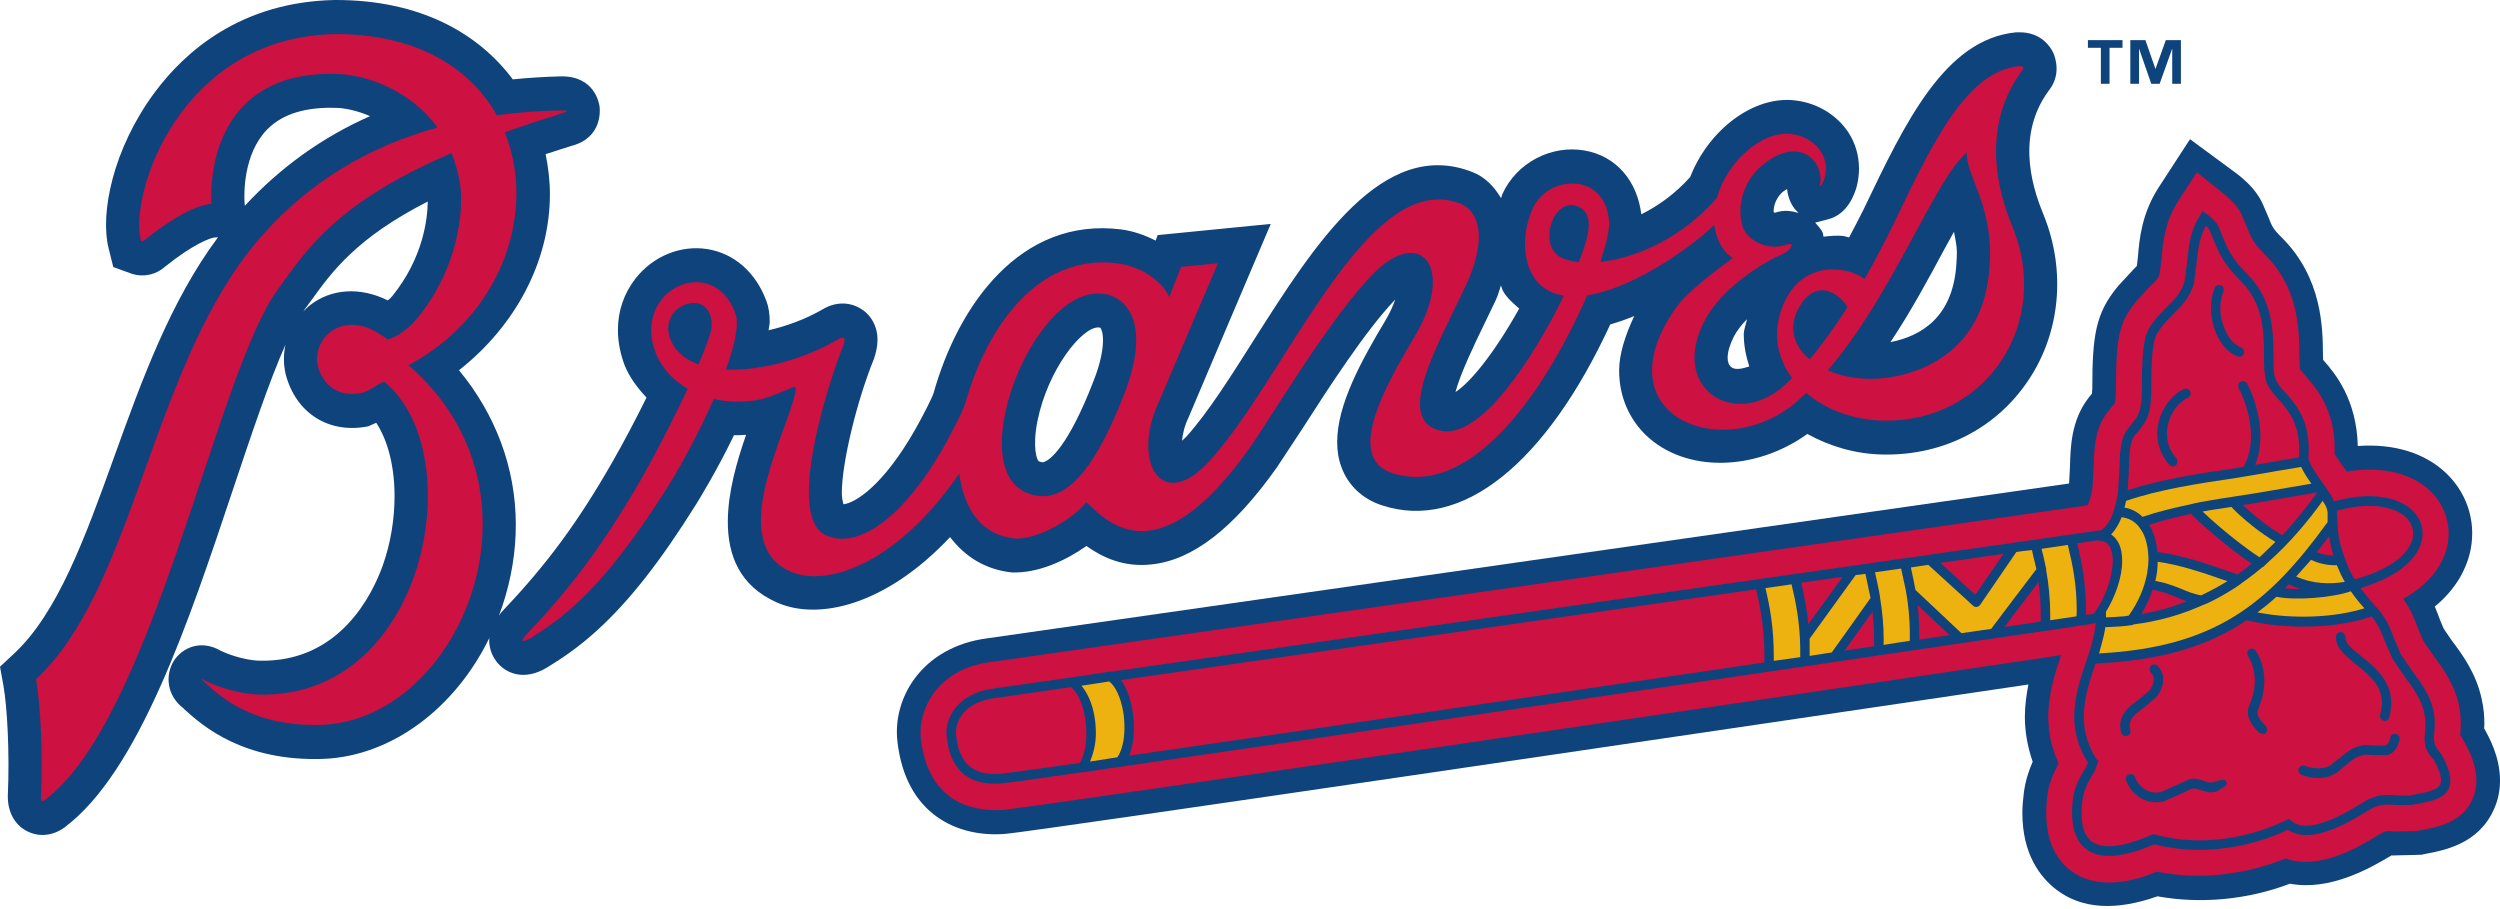 <?xml version="1.0" encoding="UTF-8"?>
<svg xmlns="http://www.w3.org/2000/svg" xmlns:xlink="http://www.w3.org/1999/xlink" width="55pt" height="20pt" viewBox="0 0 55 20" version="1.1">
<g id="surface1">
<path style=" stroke:none;fill-rule:nonzero;fill:rgb(5.882%,26.275%,48.627%);fill-opacity:1;" d="M 54.652 16.027 C 54.652 15.988 54.656 15.961 54.656 15.918 C 54.656 15.77 54.645 15.59 54.598 15.383 C 54.477 14.812 54.168 14.395 53.938 14.09 L 53.762 13.832 C 53.762 13.836 53.68 13.637 53.68 13.637 C 53.648 13.555 53.613 13.453 53.566 13.344 C 54.051 12.945 54.25 12.504 54.328 12.203 C 54.496 11.562 54.312 10.898 53.836 10.43 C 53.363 9.965 52.664 9.754 51.871 9.812 C 51.848 8.793 51.375 8.215 51.109 7.918 C 51.105 7.867 51.105 7.812 51.105 7.812 C 51.102 7.219 51.09 6.117 50.203 5.23 C 50.008 5.039 49.984 4.98 49.91 4.789 C 49.91 4.789 49.816 4.574 49.793 4.516 C 49.742 4.398 49.613 4.121 49.188 3.805 L 48.18 3.062 L 47.492 4.121 C 47.117 4.699 47.066 5.266 47.035 5.641 C 47.035 5.641 47.02 5.785 47.012 5.848 C 46.98 5.879 46.93 5.934 46.93 5.934 L 46.605 6.285 L 46.57 6.328 C 46.105 6.902 46.031 7.387 46.031 8.547 C 46.031 8.547 46.027 8.602 46.023 8.66 C 45.992 8.695 45.953 8.746 45.953 8.746 C 45.562 9.246 45.551 9.844 45.539 10.277 C 45.539 10.277 45.52 10.633 45.52 10.637 C 44.398 10.797 22.215 13.969 21.719 14.043 C 20.293 14.23 19.637 15.344 19.742 16.301 C 19.922 17.941 21.094 18.434 22.129 18.344 C 22.785 18.289 38.902 15.906 44.625 15.059 C 44.582 15.281 44.547 15.52 44.547 15.773 C 44.547 16.086 44.602 16.418 44.719 16.758 C 44.629 16.965 44.555 17.191 44.523 17.453 C 44.504 17.605 44.492 17.75 44.492 17.883 C 44.492 18.797 44.887 19.301 45.242 19.574 C 45.805 20.004 46.559 20.039 47.465 19.719 C 48.41 19.891 49.445 19.797 50.379 19.441 C 51.258 19.609 52.152 19.094 52.598 18.828 C 52.598 18.828 52.605 18.82 52.609 18.82 C 52.629 18.82 52.652 18.82 52.652 18.82 L 53.266 18.805 L 53.363 18.785 C 53.77 18.707 54.523 18.57 54.863 17.812 C 54.965 17.59 55 17.375 55 17.168 C 55 16.645 54.754 16.207 54.652 16.027 "/>
<path style=" stroke:none;fill-rule:nonzero;fill:rgb(80.392%,6.667%,25.49%);fill-opacity:1;" d="M 54.199 16.293 L 54.164 16.227 C 54.164 16.227 54.145 16.203 54.125 16.184 C 54.125 16.176 54.125 16.16 54.125 16.16 C 54.133 16.094 54.137 16.012 54.137 15.918 C 54.137 15.801 54.129 15.66 54.094 15.496 C 53.992 15.039 53.734 14.691 53.527 14.41 L 53.312 14.098 L 53.195 13.824 C 53.133 13.648 53.051 13.426 52.871 13.176 C 53.527 12.809 53.75 12.355 53.828 12.066 C 53.945 11.613 53.812 11.145 53.477 10.812 C 53.055 10.402 52.387 10.25 51.629 10.375 C 51.594 10.328 51.562 10.281 51.527 10.234 C 51.527 10.234 51.387 10.031 51.359 9.988 C 51.359 9.949 51.363 9.914 51.363 9.879 C 51.363 8.988 50.949 8.527 50.699 8.242 C 50.699 8.242 50.625 8.156 50.598 8.125 C 50.598 8.055 50.586 7.816 50.586 7.816 C 50.582 7.266 50.574 6.344 49.84 5.613 C 49.57 5.344 49.516 5.211 49.43 4.992 L 49.309 4.707 C 49.281 4.648 49.211 4.5 48.906 4.25 L 48.332 3.789 L 47.926 4.414 C 47.621 4.883 47.582 5.344 47.555 5.684 L 47.512 6.02 C 47.488 6.117 47.438 6.172 47.285 6.316 L 47.012 6.613 L 46.969 6.668 C 46.645 7.07 46.551 7.367 46.551 8.547 C 46.551 8.805 46.523 8.871 46.523 8.875 C 46.523 8.875 46.453 8.961 46.453 8.961 L 46.359 9.078 C 46.078 9.438 46.07 9.891 46.059 10.289 L 46.035 10.723 C 46.004 10.914 45.969 11.035 45.926 11.117 C 45.422 11.188 22.004 14.539 21.785 14.566 C 20.559 14.73 20.195 15.68 20.258 16.238 C 20.426 17.789 21.594 17.855 22.086 17.816 C 22.754 17.758 40.844 15.082 45.344 14.414 C 45.211 14.805 45.062 15.262 45.062 15.77 C 45.062 16.098 45.125 16.441 45.289 16.797 C 45.168 17.023 45.07 17.254 45.039 17.52 C 45.023 17.645 45.016 17.766 45.016 17.879 C 45.016 18.578 45.293 18.953 45.551 19.148 C 46.176 19.625 47.012 19.359 47.457 19.176 C 48.367 19.367 49.379 19.25 50.285 18.887 C 51.023 19.152 51.883 18.641 52.332 18.367 L 52.434 18.309 C 52.48 18.281 52.52 18.277 52.691 18.293 L 53.164 18.281 L 53.273 18.262 C 53.648 18.191 54.164 18.094 54.391 17.59 C 54.457 17.449 54.48 17.305 54.48 17.168 C 54.48 16.836 54.332 16.523 54.199 16.293 "/>
<path style=" stroke:none;fill-rule:nonzero;fill:rgb(5.882%,26.275%,48.627%);fill-opacity:1;" d="M 44.965 4.742 C 44.789 4.309 44.293 3.07 45.062 2.008 C 45.355 1.652 45.219 1.27 45.172 1.16 C 45.121 1.055 44.918 0.699 44.41 0.711 L 44.352 0.711 C 42.785 0.867 41.918 2.684 41 4.605 C 40.902 4.805 40.789 5.016 40.68 5.223 C 40.637 5.215 40.598 5.199 40.555 5.191 C 40.402 5.176 40.262 5.191 40.117 5.207 C 40.109 5.184 40.113 5.16 40.105 5.133 C 40.07 5.043 39.996 4.973 39.934 4.898 C 40.059 4.867 40.219 4.824 40.219 4.824 C 40.648 4.715 40.805 4.27 40.852 4.086 C 40.883 3.961 40.898 3.832 40.898 3.707 C 40.898 3.426 40.82 3.148 40.66 2.906 C 40.406 2.527 39.984 2.27 39.508 2.211 C 38.59 2.09 37.59 2.852 37.184 3.895 C 36.852 4.266 36.477 4.531 36.109 4.715 C 36.016 3.969 35.551 3.434 34.867 3.312 C 34.121 3.18 33.359 3.586 33.051 4.273 C 33.039 4.301 33.035 4.332 33.023 4.359 C 32.871 4.105 32.672 3.895 32.402 3.789 C 30.43 3.004 28.926 5.371 27.602 7.453 C 27.074 8.289 26.578 9.074 26.098 9.609 C 26.055 9.652 26.039 9.664 26.004 9.695 C 26.02 9.555 26.051 9.387 26.148 9.184 C 26.156 9.156 27.957 4.926 27.957 4.926 L 25.469 5.172 C 25.469 5.172 25.441 5.242 25.426 5.293 C 25.199 5.18 24.953 5.086 24.664 5.047 C 22.445 4.77 21.078 6.723 20.539 8.648 C 20.508 8.746 20.316 9.129 20.137 9.445 C 19.414 10.715 18.797 11.07 18.555 11.094 C 18.539 11.023 18.52 10.957 18.52 10.848 C 18.52 10.176 18.855 8.805 19.227 7.895 C 19.281 7.738 19.305 7.598 19.305 7.477 C 19.305 7.152 19.145 6.961 19.055 6.879 C 18.863 6.703 18.523 6.582 18.148 6.777 C 17.727 7.027 17.305 7.172 16.91 7.266 C 16.914 7.203 16.934 7.137 16.934 7.078 C 16.934 6.906 16.91 6.75 16.859 6.617 C 16.625 5.988 16.148 5.574 15.562 5.48 C 14.969 5.387 14.363 5.637 13.977 6.133 C 13.723 6.461 13.594 6.848 13.594 7.258 C 13.594 7.516 13.645 7.781 13.746 8.047 C 13.848 8.293 14.016 8.527 14.223 8.746 C 13.996 9.207 13.734 9.707 13.477 10.156 C 12.723 11.477 12.023 12.426 11.074 13.422 C 11.035 13.461 11.004 13.5 10.977 13.543 C 11 13.473 11.027 13.406 11.051 13.336 C 11.25 12.738 11.348 12.137 11.348 11.543 C 11.348 10.297 10.902 9.117 10.098 8.145 C 11.34 7.168 12.098 5.75 12.098 4.27 C 12.098 3.977 12.062 3.684 12.004 3.391 C 12.188 3.332 12.367 3.273 12.566 3.211 C 13.258 3.035 13.199 2.418 13.191 2.348 C 13.184 2.281 13.086 1.672 12.348 1.68 C 11.984 1.688 11.629 1.711 11.281 1.746 C 10.551 0.766 9.281 -0.008 7.359 0 C 5.301 0.043 4.07 1.133 3.402 2.035 C 2.484 3.273 2.195 4.699 2.391 5.469 L 2.492 5.875 L 2.91 6.027 C 3.164 6.105 3.438 6.043 3.641 5.859 C 4.25 5.371 4.621 5.238 4.707 5.227 L 4.797 5.219 C 3.754 6.617 3.121 8.359 2.512 10.051 C 1.875 11.82 1.27 13.492 0.301 14.387 L 0 14.668 L 0.074 15.074 C 0.156 15.535 0.215 16.52 0.172 17.512 C 0.168 17.859 0.32 18.141 0.586 18.281 C 0.852 18.422 1.16 18.391 1.414 18.207 C 3.051 16.988 4.156 13.672 5.133 10.746 C 5.539 9.535 5.926 8.379 6.281 7.582 C 6.234 7.793 6.234 8.016 6.285 8.234 C 6.512 9.098 7.242 9.551 8.102 9.379 C 8.102 9.379 8.18 9.344 8.277 9.301 C 8.539 9.699 8.68 10.277 8.68 10.914 C 8.68 11.41 8.598 11.941 8.422 12.438 C 8.191 13.082 7.469 14.574 5.715 14.535 C 5.336 14.527 4.941 14.359 4.863 14.32 C 4.418 14.059 4.008 14.25 3.824 14.539 C 3.637 14.84 3.652 15.301 4.051 15.594 C 4.008 15.562 4.074 15.621 4.074 15.621 C 4.453 15.961 5.352 16.762 7.129 16.695 C 8.617 16.629 10.012 15.586 10.77 14.027 C 10.766 14.051 10.762 14.07 10.762 14.09 C 10.762 14.32 10.871 14.488 10.926 14.559 C 11.121 14.812 11.531 14.996 12.043 14.68 C 12.332 14.504 12.719 14.25 13.133 13.871 C 13.84 13.23 14.535 12.344 15.32 11.086 C 15.355 11.027 15.758 10.383 16.148 9.574 C 16.234 9.578 16.324 9.57 16.414 9.566 C 16.215 10.137 16.012 10.828 16.012 11.48 C 16.012 12.215 16.27 12.887 17.082 13.25 C 18 13.664 19.488 13.32 20.902 11.816 C 21.234 12.254 21.691 12.535 22.266 12.594 C 22.836 12.613 23.441 12.336 23.902 12.012 C 24.242 12.254 24.707 12.484 25.324 12.418 C 26.234 12.328 27.137 11.629 28.09 10.285 L 28.648 9.438 C 29.207 8.566 30.043 7.27 30.695 6.59 C 30.648 6.719 30.594 6.855 30.488 7.035 C 29.938 7.953 29.418 8.906 29.418 9.723 C 29.418 9.914 29.445 10.102 29.512 10.277 C 29.656 10.676 29.973 10.977 30.402 11.117 C 32.156 11.695 34.008 10.203 35.426 7.137 C 35.602 7.086 35.777 7.027 35.953 6.953 C 35.75 7.387 35.621 7.797 35.621 8.152 C 35.621 8.762 35.871 9.246 36.211 9.574 C 37.086 10.41 38.621 10.367 39.762 9.547 C 40.254 9.82 40.828 9.992 41.438 10 C 42.758 10.02 43.922 9.422 44.629 8.359 C 45.328 7.312 45.453 5.957 44.965 4.742 M 5.379 4.441 C 5.371 4.27 5.348 3.398 5.871 2.855 C 6.211 2.504 6.734 2.344 7.438 2.375 C 7.602 2.383 7.863 2.434 8.141 2.555 C 7.082 3.023 6.16 3.691 5.387 4.527 Z M 6.676 6.848 C 6.684 6.836 6.691 6.816 6.703 6.805 L 6.848 6.609 C 7.305 5.973 7.844 5.234 9.41 4.434 C 9.406 4.828 9.305 5.68 8.629 6.516 L 8.621 6.523 C 8.598 6.555 8.562 6.582 8.531 6.609 C 7.93 6.309 7.285 6.344 6.809 6.723 C 6.762 6.762 6.719 6.805 6.676 6.848 Z M 43.043 5.762 C 42.984 6.984 42.258 7.395 41.59 7.527 C 42.047 6.84 42.434 6.121 42.777 5.48 C 42.848 5.355 42.918 5.227 42.988 5.098 C 43.012 5.246 43.051 5.387 43.051 5.559 C 43.051 5.625 43.047 5.691 43.043 5.762 Z M 38.484 8.062 C 38.32 8.117 38.164 8.145 38.086 8.074 C 38.031 8.031 38.008 7.957 38.008 7.867 C 38.008 7.738 38.059 7.574 38.148 7.398 C 38.219 7.266 38.316 7.141 38.434 7.023 C 38.414 7.133 38.363 7.246 38.363 7.359 C 38.363 7.598 38.41 7.832 38.484 8.062 Z M 39.496 4.609 C 39.496 4.609 39.543 4.656 39.566 4.684 C 39.41 4.641 39.246 4.609 39.039 4.684 L 39.055 4.68 C 39.043 4.68 39.035 4.676 39.023 4.672 C 39.02 4.664 39.02 4.656 39.02 4.645 C 39.02 4.484 39.109 4.316 39.219 4.223 C 39.258 4.191 39.285 4.176 39.316 4.16 C 39.336 4.379 39.434 4.539 39.496 4.609 Z M 32.906 6.605 C 32.961 6.488 32.98 6.395 33.02 6.281 C 33.039 6.32 33.047 6.367 33.066 6.402 C 33.156 6.562 33.293 6.672 33.422 6.789 C 32.871 7.777 32.344 8.418 32.02 8.625 C 32.129 8.215 32.445 7.559 32.641 7.156 Z M 22.988 10.156 C 22.957 10.172 22.934 10.18 22.855 10.148 C 22.816 10.133 22.707 9.855 22.824 9.262 C 23.055 8.125 23.797 7.203 24.16 7.203 C 24.203 7.203 24.211 7.215 24.215 7.223 C 24.242 7.262 24.266 7.348 24.266 7.484 C 24.266 7.676 24.219 7.973 24.059 8.379 C 23.492 9.848 23.094 10.113 22.988 10.156 Z M 22.988 10.156 "/>
<path style=" stroke:none;fill-rule:nonzero;fill:rgb(80.392%,6.667%,25.49%);fill-opacity:1;" d="M 44.289 5.027 C 44.113 4.586 43.441 2.988 44.477 1.562 C 44.535 1.492 44.531 1.453 44.422 1.457 C 43.281 1.566 42.543 3.074 41.656 4.934 C 41.465 5.324 41.25 5.734 41.02 6.141 C 40.703 5.879 39.668 5.672 39.234 6.699 C 38.98 7.297 39.09 7.863 39.426 8.316 C 39.34 8.402 39.25 8.484 39.16 8.559 C 38.105 9.398 36.727 8.523 37.508 7.043 C 37.891 6.316 38.832 5.746 39.195 5.602 C 39.367 5.535 39.559 5.293 39.273 5.391 C 38.926 5.512 38.434 5.32 38.332 4.965 C 38.188 4.453 38.418 3.926 38.762 3.641 C 39.629 2.926 40.133 3.617 40.043 4.031 C 39.992 4.184 40.102 4.07 40.145 3.898 C 40.27 3.406 39.895 3.012 39.414 2.949 C 38.781 2.867 37.996 3.539 37.773 4.352 C 37.035 5.207 36.016 5.68 35.207 5.762 C 35.336 5.379 35.418 5.039 35.398 4.855 C 35.305 3.77 34.047 3.852 33.719 4.586 C 33.395 5.301 33.496 6.371 34.406 6.504 C 33.723 7.906 32.566 9.668 31.695 9.477 C 30.656 9.238 31.633 7.602 32.246 6.285 C 32.738 5.238 32.531 4.641 32.137 4.484 C 30.098 3.676 28.34 8.207 26.637 10.113 C 25.547 11.332 24.891 10.141 25.488 8.859 L 26.793 5.793 L 25.984 5.871 L 25.723 6.539 C 25.617 6.273 25.203 5.871 24.574 5.793 C 22.809 5.57 21.695 7.246 21.242 8.855 C 21.18 9.074 20.859 9.652 20.77 9.82 C 19.84 11.457 18.836 12.094 18.16 11.77 C 17.281 11.348 18.227 8.406 18.551 7.605 C 18.609 7.445 18.578 7.395 18.473 7.445 C 17.711 7.902 16.738 8.164 15.969 8.129 C 16.164 7.594 16.27 7.125 16.176 6.887 C 15.676 5.543 13.887 6.383 14.426 7.766 C 14.543 8.066 14.785 8.352 15.129 8.555 C 14.824 9.203 14.441 9.953 14.109 10.535 C 13.234 12.059 12.48 13.016 11.598 13.941 C 11.375 14.176 11.566 14.102 11.672 14.039 C 11.977 13.848 12.301 13.629 12.648 13.312 C 13.316 12.703 13.984 11.836 14.707 10.684 C 14.984 10.238 15.387 9.5 15.703 8.777 C 15.996 8.844 16.328 8.859 16.699 8.793 C 16.906 8.758 17.297 8.582 17.453 8.512 C 17.496 8.492 17.512 8.547 17.512 8.547 C 17.434 9.297 15.906 11.906 17.379 12.57 C 18.199 12.938 19.75 12.391 21.105 10.418 C 21.203 11.199 21.594 11.777 22.332 11.848 C 22.883 11.867 23.66 11.367 23.898 11.047 C 24.34 11.449 25.445 12.746 27.496 9.848 C 27.988 9.152 29.258 6.984 30.23 6.004 C 31.258 4.973 32.035 5.887 31.109 7.426 C 30.441 8.547 29.605 10.07 30.625 10.406 C 32.309 10.961 33.938 8.742 34.918 6.496 C 36.023 6.328 37.352 5.316 37.715 4.945 C 37.742 5.203 37.887 5.555 38.125 5.672 C 37.656 6.02 37.16 6.395 36.883 6.754 C 35.191 9.137 37.887 10.234 39.527 8.84 C 39.598 8.777 39.664 8.711 39.738 8.645 C 40.168 9.012 40.773 9.242 41.449 9.254 C 43.727 9.289 45.117 7.09 44.289 5.027 M 14.82 7.605 C 14.293 6.746 15.684 6.219 15.656 7.18 C 15.652 7.305 15.539 7.617 15.367 8.016 C 15.133 7.93 14.941 7.797 14.82 7.605 Z M 24.738 8.656 C 24.117 10.258 23.43 11.215 22.566 10.832 C 21.238 10.246 22.672 6.457 24.156 6.457 C 24.809 6.457 25.328 7.133 24.738 8.656 Z M 34.695 4.535 C 35.031 4.664 35.031 5.023 34.734 5.766 C 34.605 5.754 34.484 5.727 34.383 5.684 C 33.809 5.453 34.152 4.332 34.695 4.535 Z M 39.543 6.832 C 39.922 6.066 40.477 6.457 40.645 6.758 C 40.375 7.176 40.098 7.57 39.812 7.906 C 39.48 7.625 39.344 7.242 39.543 6.832 Z M 43.77 5.82 C 43.68 7.73 42.258 8.215 41.504 8.312 C 41.02 8.375 40.57 8.305 40.211 8.148 C 41.66 6.461 42.559 3.953 43.273 3.352 C 43.227 3.824 43.867 4.539 43.77 5.82 Z M 43.77 5.82 "/>
<path style=" stroke:none;fill-rule:nonzero;fill:rgb(80.392%,6.667%,25.49%);fill-opacity:1;" d="M 11.105 2.91 C 11.492 2.773 11.902 2.637 12.355 2.496 C 12.461 2.469 12.543 2.426 12.355 2.43 C 11.934 2.434 11.449 2.465 10.93 2.535 C 10.344 1.492 9.16 0.742 7.363 0.75 C 3.969 0.82 2.84 4.254 3.098 5.285 C 3.102 5.301 3.129 5.328 3.156 5.301 C 3.789 4.789 4.32 4.508 4.652 4.484 C 4.602 3.574 4.918 1.516 7.469 1.629 C 8.043 1.656 9.02 1.969 9.625 2.805 C 8.211 3.195 6.699 3.98 5.484 5.523 C 3.305 8.309 2.902 12.996 0.793 14.941 C 0.891 15.508 0.945 16.562 0.902 17.547 C 0.898 17.652 0.957 17.621 0.988 17.598 C 3.371 15.828 4.754 8.203 6.121 6.355 C 6.734 5.523 7.352 4.48 9.934 3.367 C 10.023 3.59 10.094 3.836 10.129 4.109 C 10.191 4.617 10.102 5.871 9.188 6.992 C 8.98 7.258 8.621 7.48 8.516 7.461 C 8.383 7.352 8.398 7.387 8.25 7.285 C 7.457 6.867 6.859 7.484 6.996 8.059 C 7.098 8.449 7.418 8.75 7.961 8.645 C 8.129 8.613 8.41 8.363 8.465 8.41 C 10.359 9.961 9.402 15.363 5.703 15.281 C 5.141 15.266 4.605 15.027 4.512 14.973 C 4.422 14.918 4.422 14.945 4.48 14.992 C 4.777 15.25 5.496 16.008 7.102 15.945 C 10.102 15.816 12.246 10.852 8.988 8.035 C 11.07 6.918 11.801 4.629 11.105 2.91 "/>
<path style=" stroke:none;fill-rule:nonzero;fill:rgb(5.882%,26.275%,48.627%);fill-opacity:1;" d="M 53.707 16.586 C 53.535 16.402 53.539 16.301 53.555 16.113 C 53.566 15.984 53.578 15.828 53.535 15.625 C 53.461 15.293 53.262 15.023 53.07 14.762 L 52.816 14.391 L 52.66 14.027 C 52.578 13.805 52.492 13.57 52.223 13.297 C 52.199 13.27 52.18 13.246 52.156 13.223 L 51.93 12.938 C 52.668 12.719 53.16 12.352 53.273 11.918 C 53.34 11.668 53.266 11.418 53.078 11.234 C 52.809 10.969 52.215 10.785 51.352 11.031 C 51.348 11.031 51.348 11.027 51.348 11.023 C 51.277 10.879 51.176 10.73 51.07 10.586 C 51.059 10.57 51.047 10.555 51.035 10.539 C 50.977 10.453 50.895 10.328 50.84 10.234 C 50.809 10.168 50.781 10.105 50.785 10.055 C 50.84 9.273 50.516 8.902 50.273 8.633 C 50.168 8.516 50.078 8.41 50.051 8.305 C 50.016 8.188 50.016 8.02 50.016 7.82 C 50.012 7.305 50.008 6.594 49.441 6.031 C 49.09 5.68 49 5.461 48.902 5.211 L 48.797 4.965 C 48.758 4.875 48.609 4.754 48.551 4.711 L 48.461 4.645 L 48.402 4.738 C 48.18 5.082 48.148 5.43 48.121 5.734 L 48.066 6.164 C 48 6.43 47.844 6.582 47.68 6.742 L 47.457 6.98 L 47.41 7.039 C 47.203 7.297 47.121 7.441 47.121 8.547 C 47.121 9.062 47.035 9.164 46.887 9.34 L 46.805 9.445 C 46.645 9.648 46.637 9.965 46.629 10.305 L 46.598 10.809 C 46.59 10.875 46.578 10.934 46.566 10.992 L 46.508 11.227 C 46.504 11.227 46.504 11.227 46.504 11.23 C 46.438 11.441 46.355 11.559 46.258 11.645 C 46.246 11.652 46.234 11.66 46.227 11.664 C 46.16 11.672 45.508 11.766 44.453 11.918 L 44.277 11.941 C 44.273 11.941 44.273 11.945 44.273 11.945 C 43.609 12.039 42.801 12.152 41.895 12.285 C 41.895 12.285 41.895 12.281 41.895 12.281 L 41.418 12.352 C 36.324 13.082 28.477 14.203 24.445 14.777 C 24.438 14.777 24.43 14.773 24.422 14.773 L 23.902 14.855 C 22.633 15.039 21.855 15.148 21.855 15.148 C 21.035 15.258 20.789 15.836 20.824 16.176 C 20.855 16.461 20.953 17.328 22.039 17.234 C 22.152 17.227 22.801 17.137 23.812 16.988 C 23.816 16.988 23.82 16.992 23.824 16.992 L 24.363 16.91 C 27.867 16.406 34.594 15.414 39.676 14.664 L 39.723 14.66 L 39.996 14.617 C 42.078 14.309 43.863 14.043 44.988 13.879 C 44.996 13.879 45.004 13.883 45.012 13.879 L 45.801 13.758 C 45.801 13.758 45.801 13.758 45.805 13.758 C 45.926 13.738 46.031 13.723 46.105 13.711 C 46.082 13.969 46.004 14.238 45.906 14.523 C 45.773 14.91 45.633 15.328 45.633 15.766 C 45.633 16.09 45.719 16.43 45.934 16.781 C 45.926 16.805 45.906 16.852 45.906 16.852 C 45.715 17.164 45.629 17.363 45.602 17.594 C 45.59 17.695 45.586 17.793 45.586 17.887 C 45.586 18.258 45.688 18.523 45.895 18.68 C 46.195 18.91 46.699 18.875 47.391 18.574 C 48.32 18.816 49.41 18.695 50.332 18.254 C 50.828 18.59 51.613 18.125 52.043 17.867 L 52.148 17.805 C 52.359 17.68 52.551 17.695 52.734 17.711 L 53.059 17.707 L 53.168 17.688 C 53.48 17.629 53.77 17.578 53.875 17.344 C 53.953 17.168 53.898 16.926 53.707 16.586 M 23.754 16.785 C 22.762 16.926 22.129 17.012 22.02 17.023 C 21.238 17.09 21.078 16.594 21.031 16.152 C 21.031 16.141 21.031 16.125 21.031 16.109 C 21.031 15.898 21.176 15.453 21.883 15.359 L 23.562 15.117 C 23.703 15.223 23.82 15.473 23.871 15.793 C 23.938 16.191 23.887 16.578 23.754 16.785 Z M 38.816 14.574 C 34.094 15.273 28.246 16.133 24.84 16.625 C 24.965 16.328 24.965 15.922 24.914 15.625 C 24.867 15.348 24.777 15.121 24.664 14.961 L 38.633 12.965 C 38.738 13.402 38.828 13.895 38.816 14.574 Z M 39.785 13.73 C 39.75 13.391 39.691 13.094 39.625 12.82 L 40.539 12.691 Z M 40.582 14.312 L 41.195 13.457 C 41.223 13.688 41.234 13.934 41.23 14.219 C 41.02 14.25 40.805 14.281 40.582 14.312 Z M 42.223 14.07 C 42.227 13.789 42.215 13.543 42.188 13.312 L 42.891 13.973 C 42.676 14.004 42.453 14.039 42.223 14.07 Z M 43.457 13.086 C 43.355 12.992 42.926 12.602 42.688 12.383 L 44.078 12.184 C 43.883 12.465 43.539 12.969 43.457 13.086 Z M 44.895 13.676 C 44.656 13.711 44.391 13.75 44.098 13.793 L 44.848 12.805 C 44.883 13.051 44.902 13.336 44.895 13.676 Z M 52.938 11.387 C 53.035 11.488 53.09 11.605 53.09 11.738 C 53.09 11.777 53.082 11.82 53.074 11.863 C 52.977 12.23 52.504 12.555 51.809 12.746 C 51.75 12.664 51.691 12.555 51.645 12.438 C 51.625 12.391 51.605 12.34 51.594 12.293 C 51.594 12.289 51.586 12.285 51.586 12.281 C 51.543 12.164 51.512 12.055 51.492 11.988 C 51.461 11.863 51.441 11.746 51.434 11.645 C 51.426 11.555 51.422 11.465 51.422 11.395 C 51.422 11.395 51.422 11.363 51.414 11.324 C 51.414 11.309 51.414 11.293 51.414 11.281 C 51.414 11.277 51.414 11.273 51.414 11.27 L 51.414 11.262 C 51.414 11.254 51.41 11.246 51.406 11.238 C 52.184 11.016 52.707 11.164 52.938 11.387 Z M 51.242 11.797 C 51.25 11.863 51.262 11.93 51.277 12 C 51.277 12.004 51.281 12.004 51.281 12.004 C 51.281 12.008 51.281 12.008 51.281 12.012 C 51.281 12.012 51.281 12.016 51.281 12.016 C 51.297 12.086 51.316 12.152 51.34 12.223 C 51.203 12.219 51.082 12.195 50.969 12.148 C 51.059 12.035 51.148 11.918 51.242 11.797 Z M 50.98 10.832 C 50.766 11.133 50.512 11.457 50.211 11.773 C 49.977 11.648 49.594 11.352 49.34 11.109 C 49.426 11.098 49.512 11.086 49.598 11.07 Z M 50.605 12.957 C 50.48 12.961 50.367 12.953 50.262 12.945 C 50.293 12.914 50.324 12.887 50.355 12.855 C 50.438 12.895 50.52 12.93 50.605 12.957 Z M 47.465 12.145 C 47.445 11.949 47.398 11.773 47.332 11.637 C 47.316 11.605 47.297 11.578 47.277 11.547 C 47.57 11.453 47.883 11.371 48.203 11.305 C 48.613 11.715 49.195 12.172 49.539 12.402 C 49.438 12.484 49.336 12.562 49.227 12.637 L 48.961 12.547 C 48.535 12.398 47.957 12.203 47.465 12.145 Z M 48.109 13.23 C 47.801 13.352 47.469 13.449 47.109 13.508 C 47.219 13.328 47.301 13.152 47.355 12.977 C 47.543 13.004 47.723 13.074 47.895 13.145 C 47.965 13.176 48.039 13.203 48.109 13.23 Z M 46.836 10.309 C 46.844 10.008 46.848 9.723 46.965 9.578 L 47.047 9.48 C 47.23 9.258 47.328 9.117 47.328 8.547 C 47.328 7.473 47.406 7.375 47.57 7.176 L 47.617 7.113 L 47.824 6.895 C 47.992 6.73 48.188 6.543 48.27 6.215 L 48.328 5.75 C 48.352 5.492 48.391 5.23 48.527 4.965 C 48.566 5 48.598 5.035 48.605 5.051 C 48.609 5.055 48.707 5.293 48.707 5.293 C 48.812 5.555 48.91 5.797 49.297 6.184 C 49.801 6.684 49.805 7.316 49.809 7.824 C 49.809 8.035 49.812 8.215 49.848 8.359 C 49.887 8.516 50 8.641 50.121 8.777 C 50.328 9.012 50.582 9.297 50.582 9.883 C 50.582 9.934 50.582 9.984 50.578 10.039 C 50.578 10.047 50.578 10.055 50.578 10.062 L 49.613 10.227 C 49.852 9.645 49.684 8.922 49.438 8.441 C 49.41 8.391 49.348 8.371 49.297 8.398 C 49.246 8.426 49.227 8.488 49.254 8.543 C 49.496 9.016 49.66 9.746 49.359 10.27 L 49.184 10.301 C 48.371 10.418 47.535 10.547 46.809 10.785 Z M 46.059 13.504 C 46.016 13.512 45.957 13.516 45.891 13.527 C 45.898 12.887 45.812 12.422 45.699 11.953 L 46.156 11.887 C 46.164 11.891 46.168 11.895 46.176 11.895 C 46.301 11.895 46.379 11.945 46.43 12.055 C 46.574 12.371 46.395 13.062 46.059 13.504 Z M 53.684 17.258 C 53.625 17.383 53.387 17.43 53.133 17.477 L 53.02 17.5 L 52.754 17.5 C 52.555 17.48 52.312 17.465 52.047 17.617 L 51.938 17.684 C 51.562 17.91 50.785 18.375 50.41 18.059 L 50.359 18.016 L 50.297 18.043 C 49.961 18.211 48.754 18.727 47.41 18.359 L 47.375 18.352 L 47.34 18.363 C 46.715 18.641 46.258 18.691 46.016 18.512 C 45.824 18.363 45.758 18.062 45.812 17.617 C 45.836 17.422 45.906 17.246 46.082 16.965 L 46.168 16.734 L 46.133 16.715 C 45.641 15.961 45.875 15.27 46.102 14.598 C 47.559 14.531 48.582 14.215 49.426 13.645 C 50.297 13.859 51.426 13.828 52.176 13.562 C 52.332 13.758 52.402 13.926 52.465 14.105 L 52.637 14.492 L 52.906 14.891 C 53.086 15.133 53.27 15.383 53.332 15.672 C 53.352 15.766 53.359 15.844 53.359 15.922 C 53.359 15.984 53.355 16.043 53.352 16.098 C 53.344 16.148 53.34 16.195 53.34 16.246 C 53.34 16.395 53.375 16.543 53.543 16.715 C 53.648 16.902 53.703 17.055 53.703 17.164 C 53.699 17.199 53.695 17.23 53.684 17.258 Z M 53.684 17.258 "/>
<path style=" stroke:none;fill-rule:nonzero;fill:rgb(5.882%,26.275%,48.627%);fill-opacity:1;" d="M 48.184 8.609 C 48.207 8.664 48.184 8.727 48.133 8.75 C 47.918 8.852 47.738 9.102 47.688 9.371 C 47.637 9.633 47.703 9.883 47.879 10.082 C 47.914 10.129 47.914 10.195 47.871 10.234 C 47.828 10.273 47.762 10.27 47.723 10.223 C 47.504 9.977 47.418 9.656 47.48 9.328 C 47.551 8.992 47.77 8.691 48.043 8.559 C 48.094 8.535 48.156 8.555 48.184 8.609 "/>
<path style=" stroke:none;fill-rule:nonzero;fill:rgb(5.882%,26.275%,48.627%);fill-opacity:1;" d="M 51.5 13.906 C 51.555 13.91 51.602 13.961 51.598 14.02 C 51.59 14.152 51.758 14.285 51.953 14.441 C 52.293 14.715 52.758 15.09 52.562 15.785 C 52.547 15.84 52.488 15.871 52.434 15.855 C 52.379 15.84 52.348 15.781 52.363 15.723 C 52.523 15.172 52.168 14.883 51.824 14.609 C 51.594 14.422 51.379 14.25 51.391 14.004 C 51.395 13.949 51.441 13.902 51.5 13.906 "/>
<path style=" stroke:none;fill-rule:nonzero;fill:rgb(5.882%,26.275%,48.627%);fill-opacity:1;" d="M 52.586 16.227 C 52.555 16.363 52.508 16.395 52.469 16.406 L 52.254 16.402 L 52.02 16.391 C 51.875 16.406 51.727 16.469 51.617 16.562 L 51.254 16.848 L 51.168 16.883 C 51.016 16.918 50.863 16.906 50.707 16.848 C 50.652 16.828 50.594 16.855 50.57 16.91 C 50.551 16.965 50.582 17.027 50.637 17.047 C 50.832 17.121 51.02 17.137 51.215 17.09 L 51.379 17.02 L 51.742 16.727 C 51.828 16.66 51.938 16.613 52.043 16.602 L 52.227 16.613 L 52.531 16.609 C 52.723 16.551 52.773 16.344 52.789 16.273 C 52.801 16.215 52.766 16.16 52.711 16.145 C 52.652 16.133 52.598 16.168 52.586 16.227 M 51.617 16.562 Z M 51.617 16.562 "/>
<path style=" stroke:none;fill-rule:nonzero;fill:rgb(5.882%,26.275%,48.627%);fill-opacity:1;" d="M 49.629 14.32 C 49.859 14.68 49.875 15.148 49.68 15.602 C 49.637 15.699 49.68 15.797 49.832 15.957 C 49.832 15.957 49.883 16.008 49.875 16.055 C 49.867 16.098 49.863 16.141 49.816 16.145 C 49.781 16.145 49.727 16.148 49.684 16.105 C 49.582 16 49.375 15.777 49.484 15.516 C 49.656 15.129 49.645 14.734 49.457 14.434 C 49.426 14.383 49.438 14.316 49.484 14.285 C 49.539 14.254 49.602 14.27 49.629 14.32 "/>
<path style=" stroke:none;fill-rule:nonzero;fill:rgb(5.882%,26.275%,48.627%);fill-opacity:1;" d="M 47.469 14.648 C 47.668 14.852 47.602 15.152 47.43 15.344 L 47.172 15.562 C 46.941 15.73 46.805 15.848 46.867 16.059 C 46.883 16.117 46.852 16.176 46.797 16.191 C 46.738 16.207 46.684 16.176 46.668 16.121 C 46.562 15.75 46.832 15.551 47.051 15.391 L 47.277 15.199 C 47.336 15.133 47.457 14.934 47.32 14.797 C 47.281 14.758 47.281 14.691 47.32 14.648 C 47.363 14.605 47.426 14.605 47.469 14.648 "/>
<path style=" stroke:none;fill-rule:nonzero;fill:rgb(5.882%,26.275%,48.627%);fill-opacity:1;" d="M 46.969 17.098 C 47.062 17.344 47.316 17.488 47.551 17.422 L 47.844 17.289 L 48.156 17.148 C 48.277 17.109 48.391 17.148 48.488 17.18 C 48.566 17.207 48.637 17.23 48.691 17.211 L 48.777 17.184 L 48.773 17.188 C 48.777 17.184 48.918 17.133 48.953 17.168 C 49.051 17.262 48.906 17.328 48.949 17.301 L 48.785 17.402 L 48.762 17.41 C 48.637 17.457 48.523 17.418 48.422 17.383 C 48.344 17.355 48.273 17.336 48.215 17.352 L 47.941 17.48 C 47.941 17.48 47.605 17.629 47.602 17.629 C 47.266 17.719 46.902 17.52 46.777 17.172 C 46.754 17.117 46.781 17.059 46.836 17.035 C 46.891 17.016 46.949 17.043 46.969 17.098 "/>
<path style=" stroke:none;fill-rule:nonzero;fill:rgb(5.882%,26.275%,48.627%);fill-opacity:1;" d="M 48.863 6.277 C 48.914 6.301 48.938 6.367 48.914 6.418 C 48.816 6.648 48.824 6.957 48.938 7.227 C 49.023 7.438 49.156 7.586 49.305 7.645 C 49.355 7.664 49.383 7.723 49.363 7.781 C 49.344 7.836 49.285 7.863 49.23 7.844 C 49.027 7.766 48.855 7.574 48.746 7.312 C 48.613 6.988 48.605 6.613 48.727 6.332 C 48.75 6.277 48.809 6.254 48.863 6.277 "/>
<path style=" stroke:none;fill-rule:nonzero;fill:rgb(93.333%,69.804%,6.275%);fill-opacity:1;" d="M 49.441 10.473 C 49.445 10.473 49.449 10.473 49.449 10.473 C 49.824 10.406 50.523 10.289 50.625 10.273 C 50.629 10.277 50.633 10.285 50.637 10.293 C 50.688 10.406 50.766 10.523 50.852 10.641 C 50.594 10.684 49.57 10.859 49.57 10.859 C 49.324 10.898 49.078 10.934 48.832 10.973 C 48.477 11.031 48.285 11.066 48.215 11.09 C 47.84 11.168 47.477 11.254 47.137 11.371 C 47.023 11.262 46.891 11.191 46.738 11.168 C 46.754 11.117 46.762 11.07 46.773 11.02 C 47.504 10.766 48.371 10.637 49.215 10.512 C 49.215 10.512 49.305 10.496 49.441 10.473 "/>
<path style=" stroke:none;fill-rule:nonzero;fill:rgb(93.333%,69.804%,6.275%);fill-opacity:1;" d="M 52.016 13.383 C 51.355 13.59 50.441 13.625 49.664 13.473 C 49.688 13.457 49.711 13.434 49.734 13.418 C 49.762 13.395 49.793 13.371 49.824 13.348 C 49.914 13.277 50.008 13.199 50.082 13.129 C 50.488 13.215 51.312 13.152 51.719 13.008 C 51.801 13.129 51.895 13.25 52.004 13.367 C 52.012 13.375 52.016 13.379 52.016 13.383 "/>
<path style=" stroke:none;fill-rule:nonzero;fill:rgb(93.333%,69.804%,6.275%);fill-opacity:1;" d="M 44.488 12.125 C 44.559 12.117 44.641 12.109 44.703 12.102 C 44.715 12.164 44.75 12.312 44.777 12.418 C 44.785 12.449 44.789 12.488 44.801 12.52 C 44.727 12.613 43.852 13.773 43.805 13.836 C 43.734 13.844 43.23 13.918 43.152 13.93 C 43.086 13.867 42.211 13.043 42.141 12.98 C 42.109 12.809 42.074 12.645 42.039 12.484 C 42.16 12.465 42.359 12.434 42.422 12.426 C 42.488 12.488 43.41 13.328 43.41 13.328 C 43.43 13.348 43.457 13.355 43.488 13.352 C 43.52 13.348 43.543 13.332 43.562 13.309 C 43.562 13.309 44.316 12.207 44.359 12.145 "/>
<path style=" stroke:none;fill-rule:nonzero;fill:rgb(93.333%,69.804%,6.275%);fill-opacity:1;" d="M 41.824 12.508 L 41.926 12.977 C 41.98 13.27 42.016 13.586 42.016 13.965 C 42.016 14.008 42.016 14.055 42.016 14.098 C 41.902 14.113 41.586 14.164 41.438 14.188 C 41.438 14.152 41.441 14.117 41.441 14.082 C 41.441 13.742 41.41 13.453 41.367 13.188 C 41.363 13.145 41.352 13.07 41.336 12.992 C 41.324 12.934 41.312 12.879 41.301 12.824 C 41.281 12.738 41.266 12.656 41.25 12.59 C 41.301 12.582 41.371 12.574 41.449 12.562 "/>
<path style=" stroke:none;fill-rule:nonzero;fill:rgb(93.333%,69.804%,6.275%);fill-opacity:1;" d="M 38.84 12.938 C 38.98 12.918 39.293 12.875 39.414 12.855 C 39.508 13.246 39.594 13.676 39.605 14.23 L 39.605 14.457 C 39.488 14.473 39.172 14.52 39.023 14.539 C 39.023 14.5 39.023 14.465 39.023 14.43 C 39.023 13.809 38.938 13.352 38.84 12.938 "/>
<path style=" stroke:none;fill-rule:nonzero;fill:rgb(93.333%,69.804%,6.275%);fill-opacity:1;" d="M 39.812 14.43 C 39.812 14.332 39.812 14.238 39.812 14.152 C 39.812 14.105 39.812 14.07 39.812 14.051 C 39.848 13.996 40.777 12.723 40.824 12.652 C 40.875 12.645 40.957 12.637 41.039 12.625 C 41.066 12.742 41.133 13.078 41.152 13.156 C 41.098 13.238 40.344 14.289 40.297 14.355 C 40.258 14.359 40.125 14.379 39.996 14.402 C 39.938 14.41 39.875 14.418 39.812 14.43 "/>
<path style=" stroke:none;fill-rule:nonzero;fill:rgb(93.333%,69.804%,6.275%);fill-opacity:1;" d="M 45.105 13.645 C 45.105 13.613 45.105 13.578 45.105 13.547 C 45.105 13.145 45.066 12.824 45.016 12.547 C 45.016 12.535 45.016 12.527 45.016 12.516 C 44.969 12.293 44.938 12.16 44.914 12.074 C 45.059 12.051 45.367 12.008 45.492 11.988 C 45.598 12.426 45.688 12.855 45.688 13.434 C 45.688 13.473 45.684 13.516 45.684 13.559 C 45.523 13.582 45.328 13.613 45.105 13.645 "/>
<path style=" stroke:none;fill-rule:nonzero;fill:rgb(93.333%,69.804%,6.275%);fill-opacity:1;" d="M 50.582 12.609 C 50.594 12.598 50.605 12.582 50.621 12.566 C 50.699 12.48 50.797 12.367 50.844 12.316 C 51.012 12.398 51.203 12.441 51.41 12.434 C 51.438 12.496 51.465 12.559 51.492 12.621 C 51.516 12.672 51.539 12.719 51.566 12.766 C 51.57 12.77 51.574 12.777 51.578 12.785 C 51.582 12.789 51.586 12.797 51.586 12.801 C 51.273 12.855 50.875 12.848 50.516 12.684 C 50.527 12.672 50.551 12.645 50.582 12.609 "/>
<path style=" stroke:none;fill-rule:nonzero;fill:rgb(93.333%,69.804%,6.275%);fill-opacity:1;" d="M 48.422 13.098 C 48.277 13.074 48.129 13.016 47.973 12.949 C 47.797 12.879 47.613 12.812 47.418 12.781 C 47.453 12.633 47.469 12.496 47.469 12.359 C 47.938 12.422 48.484 12.605 48.895 12.75 C 48.895 12.75 48.953 12.766 49.004 12.785 C 48.824 12.895 48.633 13 48.434 13.094 C 48.434 13.094 48.426 13.098 48.422 13.098 "/>
<path style=" stroke:none;fill-rule:nonzero;fill:rgb(93.333%,69.804%,6.275%);fill-opacity:1;" d="M 49.707 12.258 C 49.418 12.074 48.875 11.652 48.457 11.254 C 48.566 11.234 48.676 11.215 48.785 11.199 C 48.875 11.184 48.977 11.168 49.09 11.152 C 49.309 11.391 49.746 11.742 50.059 11.922 C 49.949 12.027 49.77 12.203 49.77 12.203 C 49.77 12.203 49.746 12.223 49.723 12.246 C 49.719 12.25 49.715 12.254 49.707 12.258 "/>
<path style=" stroke:none;fill-rule:nonzero;fill:rgb(93.333%,69.804%,6.275%);fill-opacity:1;" d="M 46.676 11.379 C 46.82 11.395 46.953 11.461 47.055 11.586 L 47.059 11.594 C 47.09 11.633 47.121 11.68 47.148 11.73 C 47.223 11.883 47.262 12.078 47.266 12.293 C 47.266 12.301 47.266 12.305 47.266 12.312 C 47.266 12.395 47.258 12.484 47.242 12.574 C 47.242 12.586 47.238 12.598 47.238 12.609 C 47.184 12.902 47.059 13.227 46.832 13.543 C 46.789 13.551 46.742 13.559 46.699 13.562 C 46.691 13.562 46.684 13.562 46.676 13.562 C 46.562 13.574 46.449 13.578 46.332 13.582 L 46.332 13.461 L 46.328 13.465 C 46.535 13.129 46.688 12.703 46.688 12.34 C 46.688 12.199 46.668 12.07 46.617 11.961 C 46.574 11.875 46.516 11.805 46.445 11.758 C 46.539 11.66 46.613 11.535 46.676 11.379 "/>
<path style=" stroke:none;fill-rule:nonzero;fill:rgb(93.333%,69.804%,6.275%);fill-opacity:1;" d="M 46.238 14.16 C 46.273 14.039 46.301 13.918 46.316 13.801 C 46.316 13.801 46.316 13.797 46.316 13.797 C 46.465 13.793 46.742 13.781 46.918 13.75 C 46.922 13.75 46.926 13.742 46.934 13.738 C 47.5 13.668 48.008 13.516 48.461 13.312 C 48.602 13.27 49.055 13.023 49.305 12.84 C 49.305 12.84 49.305 12.836 49.305 12.836 C 49.469 12.723 49.625 12.602 49.77 12.48 C 49.777 12.477 49.785 12.477 49.793 12.469 L 49.906 12.363 L 49.918 12.352 C 50.398 11.922 50.785 11.453 51.098 11.02 C 51.133 11.07 51.168 11.125 51.188 11.184 C 51.195 11.215 51.207 11.246 51.207 11.273 C 51.207 11.281 51.207 11.434 51.207 11.488 C 51.203 11.496 51.195 11.504 51.195 11.504 C 49.891 13.297 48.73 14.238 46.18 14.375 C 46.199 14.309 46.219 14.238 46.238 14.16 "/>
<path style=" stroke:none;fill-rule:nonzero;fill:rgb(93.333%,69.804%,6.275%);fill-opacity:1;" d="M 24.402 14.992 C 24.539 15.094 24.656 15.344 24.711 15.66 C 24.73 15.777 24.738 15.898 24.738 16.012 C 24.738 16.285 24.68 16.52 24.582 16.66 C 24.512 16.672 24.191 16.723 23.98 16.754 C 24.059 16.566 24.109 16.355 24.109 16.141 C 24.109 16.004 24.098 15.875 24.078 15.758 C 24.027 15.461 23.922 15.246 23.793 15.086 C 23.996 15.055 24.328 15.004 24.402 14.992 "/>
<path style=" stroke:none;fill-rule:nonzero;fill:rgb(5.882%,26.275%,48.627%);fill-opacity:1;" d="M 46.695 1.051 L 46.41 1.051 L 46.41 1.844 L 46.219 1.844 L 46.219 1.051 L 45.934 1.051 L 45.934 0.883 L 46.695 0.883 M 47.98 1.844 L 47.789 1.844 L 47.789 1.078 L 47.785 1.078 L 47.512 1.844 L 47.328 1.844 L 47.062 1.078 L 47.059 1.078 L 47.059 1.844 L 46.867 1.844 L 46.867 0.883 L 47.199 0.883 L 47.418 1.512 L 47.422 1.512 L 47.648 0.883 L 47.98 0.883 Z M 47.98 1.844 "/>
</g>
</svg>
